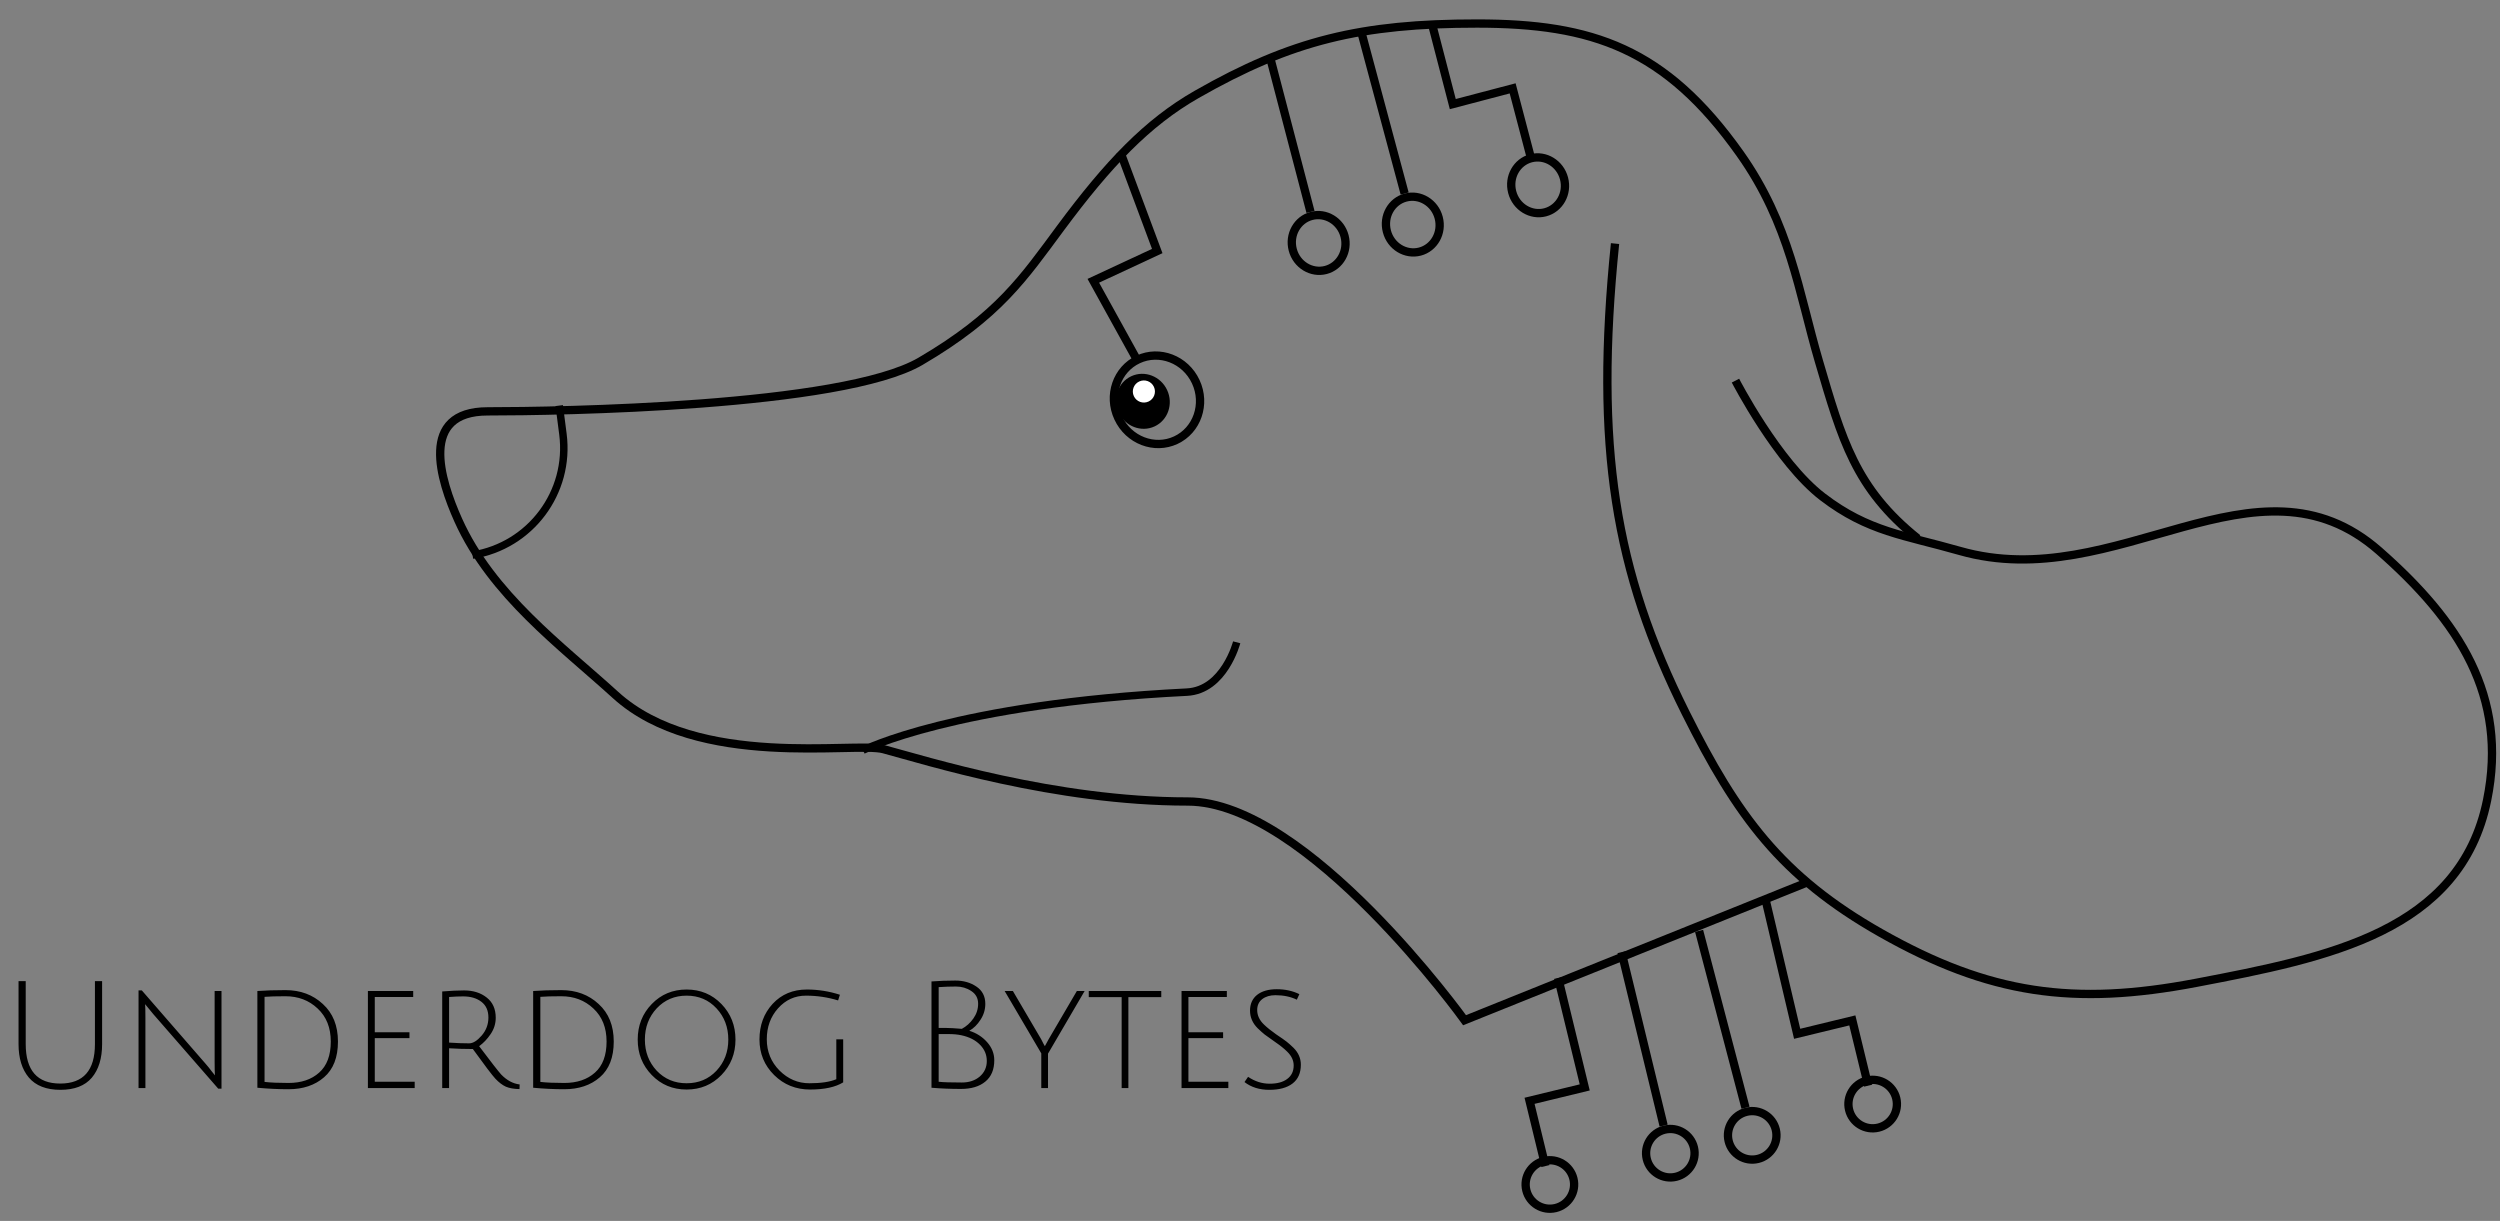 <svg width="301" height="147" viewBox="0 0 301 147" fill="none" xmlns="http://www.w3.org/2000/svg">
<rect x="0" y="0" width="301" height="147" fill="#808080" stroke="none"/>
<path d="M56.897 66.833V66.833C63.861 65.719 68.679 59.273 67.777 52.278L67.332 48.833" stroke="black" stroke-width="0.9"/>
<path d="M230.897 64.833C223.397 58.833 221.758 52.901 219 43.503C216.55 35.153 215.527 27 209.5 18.5C200.518 5.833 191.72 2.833 177.824 2.833C163.928 2.833 155.491 4.842 144.077 11.369C138.121 14.774 133.427 19.709 127.699 27.436C123.233 33.461 120.255 37.98 110.826 43.503C101.396 49.026 67.034 49.528 58.716 49.528C50.397 49.528 52.994 57.768 55.174 62.624C59.212 71.62 67.574 77.728 74.101 83.67C84.026 92.708 102.896 89.275 106.359 90.197C111.422 91.545 127 96.5 143 96.5C157.415 96.5 176.335 122.833 176.335 122.833L217.527 106.264" stroke="black"/>
<path d="M194.45 29.327C191.95 53.827 194.45 68.827 202.95 85.827C209.136 98.199 214.417 105.505 226.45 112.327C239.519 119.737 249.693 121.146 264.45 118.327C280.307 115.297 296.235 112.148 299.45 96.327C301.993 83.814 296.045 74.751 286.45 66.327C271.63 53.315 254.911 71.75 235.95 66.327C229.291 64.422 224.95 64.036 219.45 59.827C214.022 55.674 208.95 45.827 208.95 45.827" stroke="black"/>
<path d="M103.897 90.333C103.897 90.333 114.897 84.733 142.897 83.333C147.397 83.108 148.897 77.333 148.897 77.333" stroke="black" stroke-width="0.9"/>
<path d="M134.897 18.333L139.332 30.224L131.634 33.807L136.897 43.333" stroke="black"/>
<path d="M141.563 52.996C144.126 51.803 145.227 48.662 143.97 45.961C142.714 43.26 139.602 42.08 137.038 43.273C134.474 44.466 133.373 47.607 134.63 50.308C135.887 53.009 138.999 54.189 141.563 52.996Z" stroke="black"/>
<ellipse cx="3.33" cy="3.211" rx="3.33" ry="3.211" transform="matrix(0.422 0.907 0.907 -0.422 133.292 46.653)" fill="black"/>
<circle cx="1.331" cy="1.331" r="1.331" transform="matrix(0.422 0.907 0.907 -0.422 135.955 46.491)" fill="white"/>
<path d="M152.897 6.833L157.784 25.513" stroke="black"/>
<path d="M159.622 32.505C161.328 32.056 162.363 30.245 161.886 28.431C161.409 26.617 159.618 25.548 157.911 25.997C156.205 26.445 155.17 28.257 155.647 30.07C156.124 31.884 157.915 32.953 159.622 32.505Z" stroke="black"/>
<path d="M163.897 3.833L169.119 23.3" stroke="black"/>
<path d="M170.957 30.291C172.663 29.843 173.698 28.032 173.221 26.218C172.744 24.404 170.953 23.335 169.246 23.784C167.54 24.232 166.505 26.043 166.982 27.857C167.459 29.671 169.25 30.74 170.957 30.291Z" stroke="black"/>
<path d="M172.397 2.833L174.916 12.533L182.122 10.639L184.393 19.282" stroke="black"/>
<path d="M186.043 25.561C187.75 25.112 188.784 23.301 188.308 21.487C187.831 19.673 186.039 18.605 184.333 19.053C182.627 19.501 181.592 21.313 182.069 23.127C182.546 24.941 184.337 26.009 186.043 25.561Z" stroke="black"/>
<path d="M187.6 117.743L190.801 130.924L184.157 132.537L186.066 140.396" stroke="black"/>
<circle cx="3.419" cy="3.419" r="2.919" transform="matrix(0.236 0.972 0.972 -0.236 182.475 140.095)" stroke="black"/>
<path d="M195.233 114.64L200.3 135.523" stroke="black"/>
<circle cx="3.419" cy="3.419" r="2.919" transform="matrix(0.236 0.972 0.972 -0.236 196.978 136.33)" stroke="black"/>
<path d="M204.571 112.075L210.158 133.372" stroke="black"/>
<circle cx="3.419" cy="3.419" r="2.919" transform="matrix(0.236 0.972 0.972 -0.236 206.836 134.179)" stroke="black"/>
<path d="M212.55 108.227L216.377 124.469L223.021 122.856L224.93 130.714" stroke="black"/>
<circle cx="3.419" cy="3.419" r="2.919" transform="matrix(0.236 0.972 0.972 -0.236 221.339 130.414)" stroke="black"/>
<path d="M11.052 129.758C10.224 130.73 8.964 131.216 7.272 131.216C5.58 131.216 4.314 130.724 3.474 129.74C2.646 128.756 2.232 127.412 2.232 125.708V118.13H3.096V125.708C3.096 128.876 4.482 130.46 7.254 130.46C10.038 130.46 11.43 128.876 11.43 125.708V118.13H12.294V125.708C12.294 127.424 11.88 128.774 11.052 129.758ZM16.68 131V119.246H17.076L24.744 128.066C25.02 128.378 25.271 128.69 25.5 129.002C25.739 129.302 25.866 129.458 25.878 129.47C25.854 129.182 25.841 128.618 25.841 127.778V119.318H26.669V131.072H26.273L18.462 122.108L17.471 120.902C17.495 121.142 17.508 121.706 17.508 122.594V131H16.68ZM34.732 130.388C36.268 130.388 37.498 129.974 38.422 129.146C39.358 128.318 39.826 127.07 39.826 125.402C39.826 123.734 39.298 122.408 38.242 121.424C37.198 120.44 35.908 119.948 34.372 119.948C33.28 119.948 32.44 119.972 31.852 120.02V130.262C32.572 130.346 33.532 130.388 34.732 130.388ZM34.372 119.21C36.172 119.21 37.672 119.768 38.872 120.884C40.084 121.988 40.69 123.494 40.69 125.402C40.69 127.31 40.132 128.744 39.016 129.704C37.912 130.664 36.484 131.144 34.732 131.144C33.52 131.144 32.272 131.084 30.988 130.964V119.318C31.948 119.246 33.076 119.21 34.372 119.21ZM44.295 131V119.318H49.749V120.038H45.123V124.286H49.299V124.988H45.123V130.244H49.929V131H44.295ZM53.242 131V119.372C54.274 119.288 55.15 119.246 55.87 119.246C56.974 119.246 57.886 119.534 58.606 120.11C59.326 120.674 59.686 121.484 59.686 122.54C59.686 123.248 59.482 123.902 59.074 124.502C58.666 125.102 58.204 125.588 57.688 125.96C59.116 127.856 59.998 128.99 60.334 129.362C61.018 130.07 61.762 130.472 62.566 130.568L62.548 131.126C61.876 131.114 61.33 131.018 60.91 130.838C60.49 130.646 60.07 130.328 59.65 129.884C59.242 129.44 58.336 128.246 56.932 126.302C55.96 126.302 55.006 126.272 54.07 126.212V131H53.242ZM56.482 125.618C56.95 125.618 57.454 125.306 57.994 124.682C58.534 124.058 58.804 123.332 58.804 122.504C58.804 121.676 58.522 121.046 57.958 120.614C57.394 120.182 56.662 119.966 55.762 119.966C55.282 119.966 54.718 119.99 54.07 120.038V125.528C54.934 125.588 55.738 125.618 56.482 125.618ZM67.937 130.388C69.473 130.388 70.703 129.974 71.627 129.146C72.563 128.318 73.031 127.07 73.031 125.402C73.031 123.734 72.503 122.408 71.447 121.424C70.403 120.44 69.113 119.948 67.577 119.948C66.485 119.948 65.645 119.972 65.057 120.02V130.262C65.777 130.346 66.737 130.388 67.937 130.388ZM67.577 119.21C69.377 119.21 70.877 119.768 72.077 120.884C73.289 121.988 73.895 123.494 73.895 125.402C73.895 127.31 73.337 128.744 72.221 129.704C71.117 130.664 69.689 131.144 67.937 131.144C66.725 131.144 65.477 131.084 64.193 130.964V119.318C65.153 119.246 66.281 119.21 67.577 119.21ZM82.666 131.18C80.998 131.18 79.6 130.598 78.472 129.434C77.344 128.27 76.78 126.848 76.78 125.168C76.78 123.476 77.344 122.048 78.472 120.884C79.6 119.72 80.998 119.138 82.666 119.138C84.334 119.138 85.732 119.72 86.86 120.884C87.988 122.048 88.552 123.476 88.552 125.168C88.552 126.848 87.988 128.27 86.86 129.434C85.732 130.598 84.334 131.18 82.666 131.18ZM82.666 119.876C81.226 119.876 80.026 120.386 79.066 121.406C78.118 122.426 77.644 123.68 77.644 125.168C77.644 126.644 78.118 127.892 79.066 128.912C80.026 129.92 81.226 130.424 82.666 130.424C84.118 130.424 85.318 129.92 86.266 128.912C87.214 127.892 87.688 126.644 87.688 125.168C87.688 123.68 87.214 122.426 86.266 121.406C85.318 120.386 84.118 119.876 82.666 119.876ZM97.038 119.876C95.706 119.876 94.584 120.386 93.672 121.406C92.772 122.414 92.322 123.656 92.322 125.132C92.322 126.608 92.832 127.862 93.852 128.894C94.872 129.914 96.072 130.424 97.452 130.424C98.844 130.424 99.924 130.262 100.692 129.938V125.132H101.52V130.316C100.584 130.892 99.258 131.18 97.542 131.18C95.826 131.18 94.38 130.598 93.204 129.434C92.028 128.27 91.44 126.842 91.44 125.15C91.44 123.446 91.968 122.018 93.024 120.866C94.092 119.714 95.466 119.138 97.146 119.138C98.502 119.138 99.828 119.348 101.124 119.768L100.908 120.452C99.66 120.068 98.37 119.876 97.038 119.876ZM112.151 118.166C113.087 118.094 114.041 118.058 115.013 118.058C115.997 118.058 116.843 118.298 117.551 118.778C118.271 119.258 118.631 119.954 118.631 120.866C118.631 121.55 118.439 122.186 118.055 122.774C117.683 123.362 117.233 123.806 116.705 124.106C117.557 124.37 118.271 124.826 118.847 125.474C119.423 126.122 119.711 126.848 119.711 127.652C119.711 128.78 119.351 129.638 118.631 130.226C117.923 130.814 116.945 131.108 115.697 131.108C114.461 131.108 113.279 131.06 112.151 130.964V118.166ZM115.805 130.334C116.681 130.334 117.401 130.094 117.965 129.614C118.529 129.122 118.811 128.498 118.811 127.742C118.811 126.986 118.535 126.332 117.983 125.78C117.443 125.228 116.699 124.85 115.751 124.646C115.307 124.55 114.791 124.502 114.203 124.502C113.627 124.502 113.231 124.502 113.015 124.502V130.244C113.543 130.304 114.473 130.334 115.805 130.334ZM117.767 120.848C117.767 120.188 117.491 119.678 116.939 119.318C116.399 118.958 115.787 118.778 115.103 118.778C114.431 118.778 113.735 118.802 113.015 118.85V123.764C113.171 123.764 113.465 123.764 113.897 123.764C114.329 123.764 114.965 123.8 115.805 123.872C116.345 123.584 116.807 123.17 117.191 122.63C117.575 122.09 117.767 121.496 117.767 120.848ZM126.18 131H125.37V126.824L120.96 119.318H121.95L125.352 125.114C125.616 125.642 125.766 125.924 125.802 125.96C125.874 125.804 126.024 125.528 126.252 125.132L129.654 119.318H130.59L126.18 126.86V131ZM135.047 120.056H131.087V119.318H139.817V120.056H135.857V131H135.047V120.056ZM142.258 131V119.318H147.712V120.038H143.086V124.286H147.262V124.988H143.086V130.244H147.892V131H142.258ZM153.563 119.822C152.915 119.822 152.387 119.978 151.979 120.29C151.571 120.602 151.367 121.04 151.367 121.604C151.367 122.252 151.637 122.834 152.177 123.35C152.561 123.722 153.053 124.118 153.653 124.538C154.265 124.946 154.685 125.24 154.913 125.42C155.141 125.6 155.417 125.846 155.741 126.158C156.329 126.746 156.623 127.424 156.623 128.192C156.623 129.188 156.287 129.944 155.615 130.46C154.955 130.964 154.025 131.216 152.825 131.216C151.637 131.216 150.641 130.904 149.837 130.28L150.269 129.65C151.085 130.202 151.949 130.478 152.861 130.478C153.773 130.478 154.481 130.286 154.985 129.902C155.501 129.518 155.759 128.978 155.759 128.282C155.759 127.682 155.501 127.13 154.985 126.626C154.625 126.266 154.139 125.876 153.527 125.456C152.927 125.036 152.507 124.736 152.267 124.556C152.027 124.364 151.745 124.112 151.421 123.8C150.809 123.188 150.503 122.48 150.503 121.676C150.503 120.872 150.785 120.242 151.349 119.786C151.925 119.33 152.717 119.102 153.725 119.102C154.733 119.102 155.639 119.3 156.443 119.696L156.137 120.362C155.393 120.002 154.535 119.822 153.563 119.822Z" fill="black"/>
</svg>
